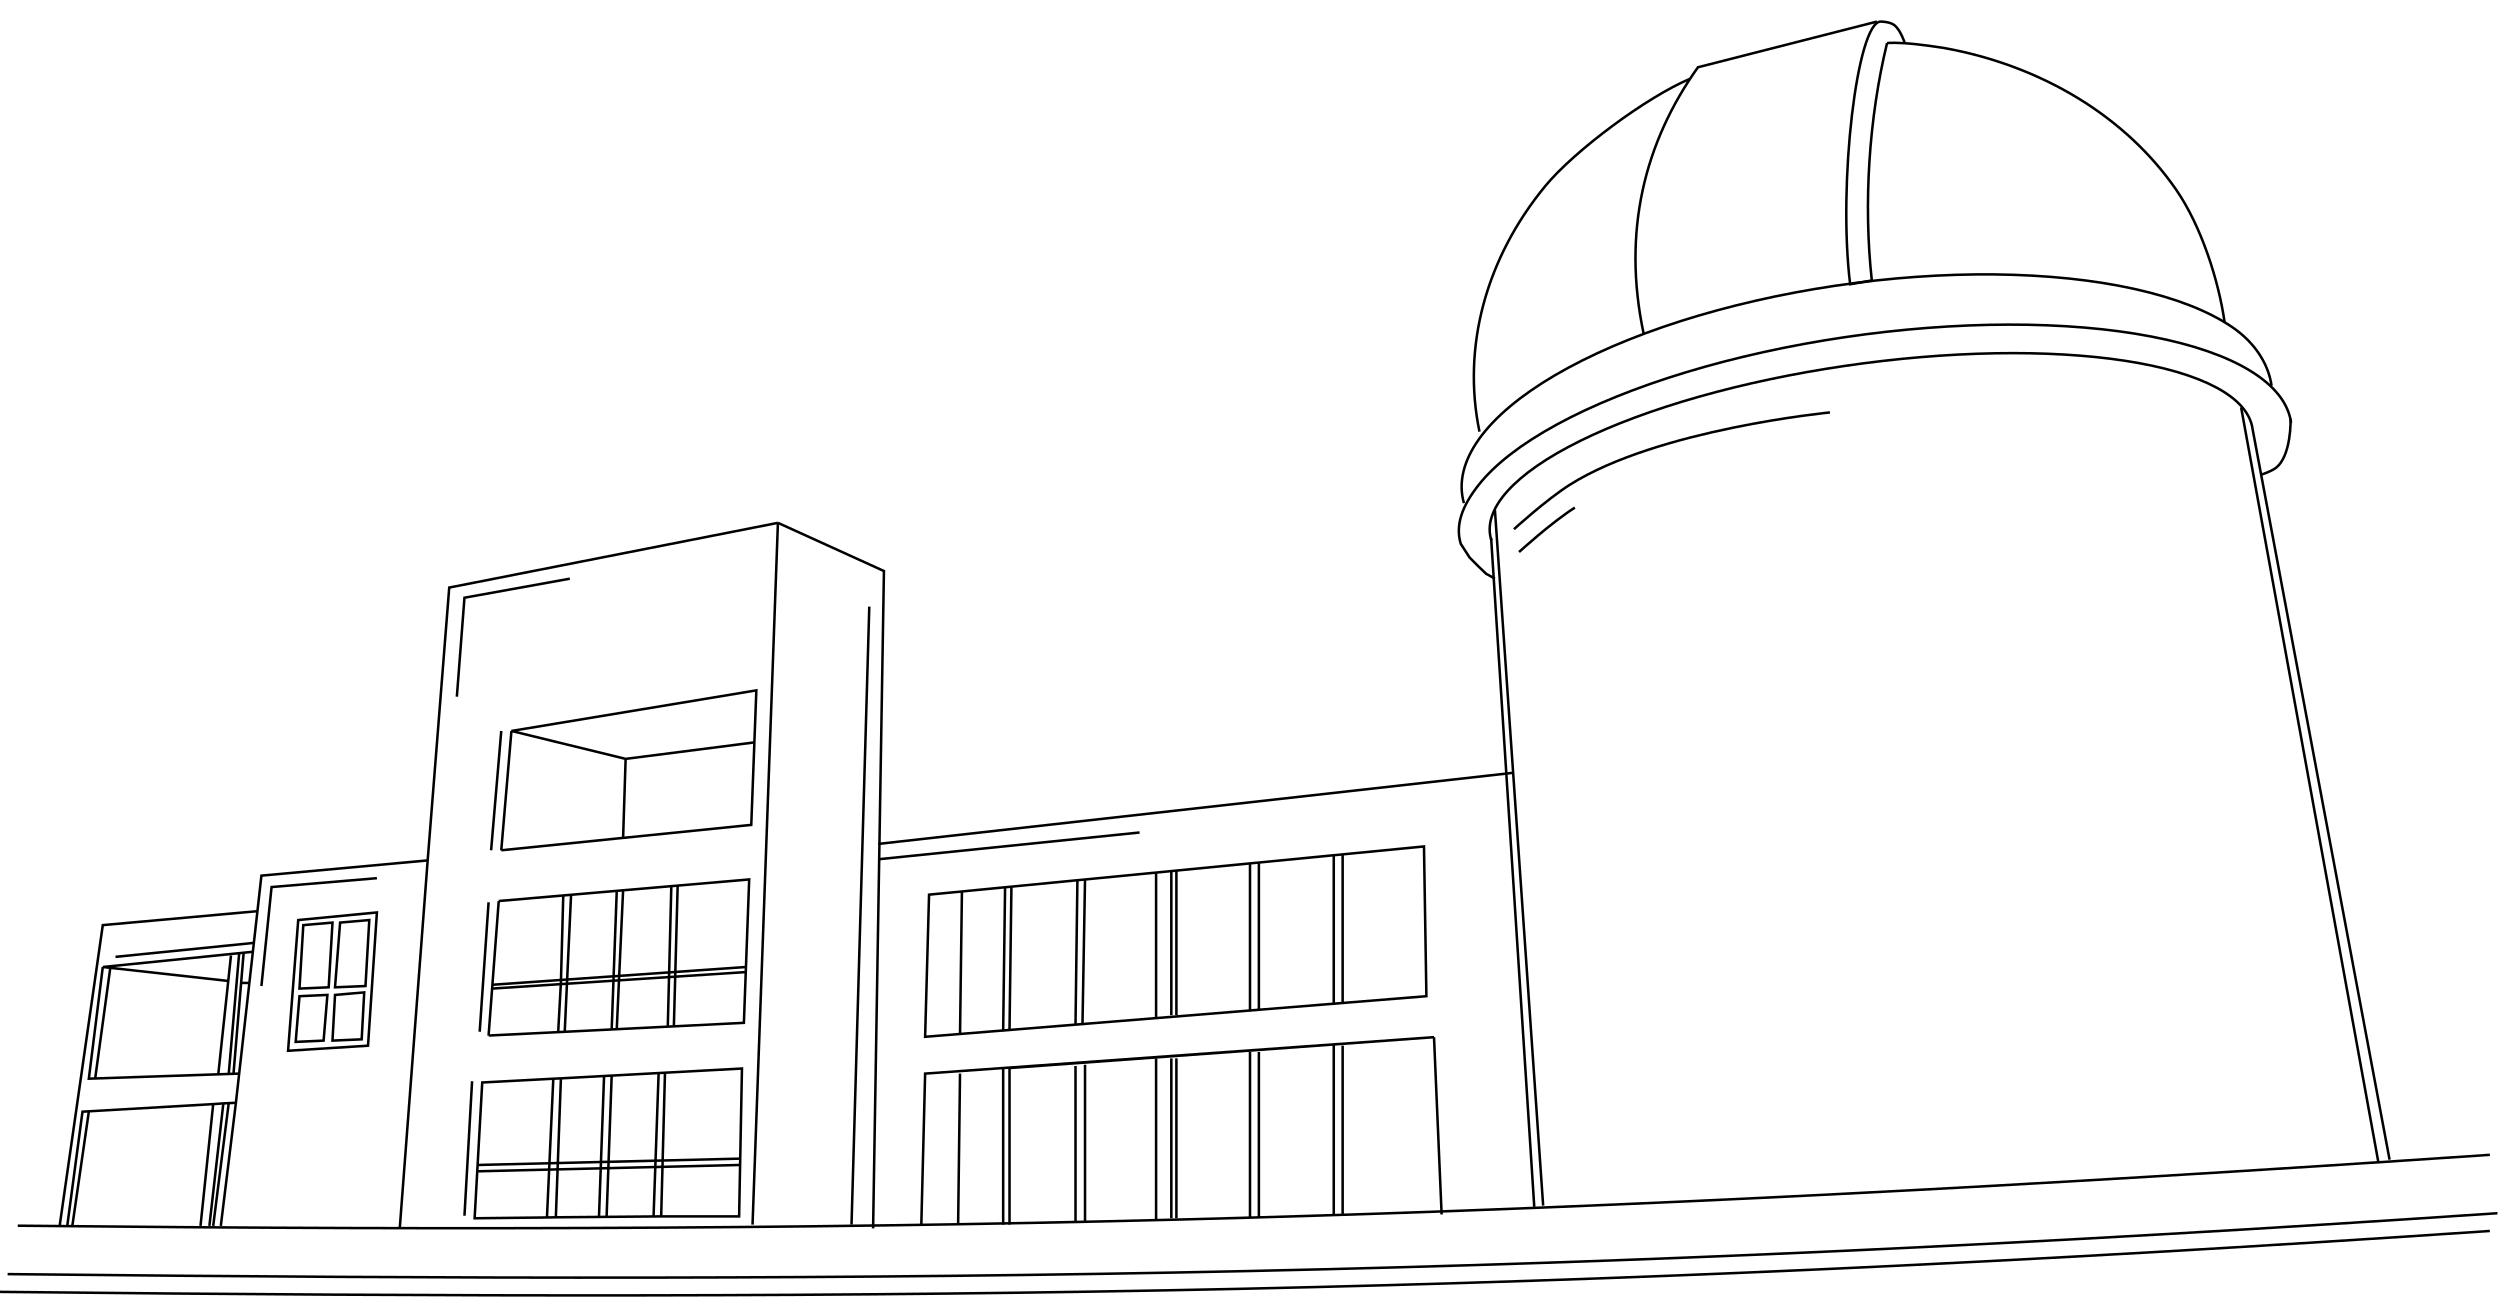 <svg width="985" height="511" viewBox="0 0 985 511" fill="none" xmlns="http://www.w3.org/2000/svg">
<path d="M587.499 211.968L604.5 475.5" stroke="black"/>
<line x1="887.491" y1="168.908" x2="941.491" y2="456.908" stroke="black"/>
<path d="M981 455C612.922 480 369.234 486.742 7 482.924" stroke="black"/>
<path d="M608 475L589 201" stroke="black"/>
<path d="M937 457.5L883 160.5M596.5 208.5C596.5 208.5 609.221 196.866 618.5 191C653.209 169.057 721 162.5 721 162.5M598.5 217.5C598.5 217.5 611.221 205.866 620.5 200" stroke="black"/>
<path d="M224.5 228L183 235.5L180 274.5" stroke="black"/>
<path d="M148.5 346L107 349.5L103 388.5M100 371.5L45.5 377" stroke="black"/>
<path d="M192.5 355.5L189 406.5M197.5 288L193.5 335M186 426L183 479" stroke="black"/>
<path d="M984 478C615.922 503 365.234 505.818 3 502" stroke="black"/>
<path d="M981 485C612.922 510 362.234 512.818 0 509" stroke="black"/>
<path d="M344 484L348.27 224.986L306.5 206M306.5 206L177 231.5L168.5 339M306.5 206L296.5 482.5M157.5 484L168.5 339M168.5 339L103 345L101.427 359M87 483L92.944 434.5M101.427 359L40.5 364.5L23.5 483M101.427 359L99.629 375M99.629 375L96 375.368M99.629 375L98.25 387.276M40.5 381L35 425L37.5 424.916M40.5 381L43.5 380.696L96 375.368M40.5 381L89.931 386.5M94.236 423L92.944 434.5M94.236 423L90.118 423.139M94.236 423L98.25 387.276M92.944 434.5L90.118 434.634M26.5 483L32.5 438L84 435.018M35 438L28.5 483M43.5 381L37.5 424.916M37.5 424.916L86 423.278M91 376.5L86 423.278M86 423.278L90.118 423.139M90.118 423.139L94.236 375.547M96 375.368L95 387.276M92 423L95 387.276M84 435.018L79 483M84 435.018L88 434.734M88 434.734L82.5 483M88 434.734L90.118 434.634M90.118 434.634L84 483M95 387.276L98.25 387.276M113.5 414L145 412L148.5 359.5L117.5 362.5L113.5 414Z" stroke="black"/>
<path d="M131 363.5L119.5 364.5L118 389.5L129.5 389L131 363.5Z" stroke="black"/>
<path d="M145.5 362.5L134 363.5L132 389L144 388.5L145.5 362.5Z" stroke="black"/>
<path d="M142.5 409.5L143.5 391L132 392L131 410L142.5 409.5Z" stroke="black"/>
<path d="M116.5 410.5L118 392.5L129 392L127.5 410L116.5 410.5Z" stroke="black"/>
<path d="M197.5 335L245.5 330.127M196.5 355L221.925 352.81M192.555 408L219.925 406.66M246.5 299L201.5 288L298 272L297.226 292.5M246.5 299L245.5 330.127M246.5 299L297.226 292.5M245.5 330.127L296 325L297.226 292.5M221.925 352.81L225 352.545M221.925 352.81L221 387L219.925 406.66M219.925 406.66L222.5 406.531M225 352.545L222.5 406.531M225 352.545L226.5 352.416L243 350.994M222.5 406.531L224 406.456L241 405.606M243 350.994L241 405.606M243 350.994L245.5 350.779M241 405.606L243 405.506M245.5 350.779L243 405.506M245.5 350.779L247 350.65L264.5 349.143M243 405.506L244.5 405.431L263.105 404.5M264.5 349.143L267 348.927M264.5 349.143L263.621 384L263.105 404.5M263.105 404.5L265.5 404.38M267 348.927L265.5 404.38M267 348.927L268.5 348.798L295.178 346.5L293.905 381M265.5 404.38L267 404.305L293.094 403L293.868 382L293.905 381M194 388L293.905 381M218 425.015L190 426.5L188.178 459M218 425.015L215.5 479.679M218 425.015L221 424.871M215.5 479.679L187 480L188.037 461.5M215.5 479.679L219 479.618M221 424.871L219 479.618M221 424.871L222.5 424.789L238 423.948M219 479.618L236 479.471M293.832 383L194 389.5M238 423.948L236 479.471M238 423.948L241 423.785M236 479.471L239 479.445M241 423.785L239 479.445M241 423.785L259.5 422.782M239 479.445L257.5 479.285M259.5 422.782L257.5 479.285M259.5 422.782L262 422.646M257.5 479.285L260.5 479.259M262 422.646L292.331 421L291.6 459M262 422.646L260.5 479.259M260.5 479.259L291.21 479.259L291.6 459M188.178 459L291.648 456.5M188.178 459L188.037 461.5M188.037 461.5L291.6 459" stroke="black"/>
<line x1="596.056" y1="304.497" x2="346.056" y2="332.497" stroke="black"/>
<path d="M396 349.578L561.049 333.496L562 392.5L364.5 408.5L366.049 352.496L396 349.578ZM396 349.578L395.25 405.842M377.5 482.499L378.25 422.999M379 351.234L378.25 407.499M492.5 340.176L492.5 397.999M424.5 346.801L423.75 403.5M398.5 349.334L397.75 405.599M427.5 346.509L426.5 403.5M427.5 419.5L427.5 481.499M525.5 336.96L525.5 395.5M529 336.619L529 395M496 339.835L496 397.658M397.75 482.499L397.75 420.81L565 408.646M395.25 420.975L395.25 482.499M492.5 414.5L492.5 479.5M496 414.5L496 479.5M423.75 420L423.75 481.5M525.5 412L525.5 478.5M529 412L529 478.5M363 482.499L364.5 422.999L565 408.646M565 408.646L568 478.5" stroke="black"/>
<line x1="455.5" y1="344" x2="455.5" y2="401" stroke="black"/>
<line x1="463.5" y1="343" x2="463.5" y2="400" stroke="black"/>
<line x1="461.5" y1="343" x2="461.5" y2="400" stroke="black"/>
<line x1="455.5" y1="417" x2="455.5" y2="481" stroke="black"/>
<line x1="463.5" y1="417" x2="463.5" y2="480" stroke="black"/>
<line x1="461.5" y1="417" x2="461.5" y2="480" stroke="black"/>
<line x1="201.498" y1="288.042" x2="197.498" y2="335.042" stroke="black"/>
<line x1="196.499" y1="355.038" x2="192.499" y2="408.038" stroke="black"/>
<path d="M876.5 127C874.128 110.368 867.242 88.992 857.42 74.759C847.597 60.525 834.433 48.248 818.706 38.653C802.978 29.057 785.006 22.337 765.848 18.889C765.848 18.889 756.223 17.345 750 17C744.541 16.697 743.5 17 743.5 17M666 31C649.138 38.014 620.307 59.322 608.726 73.443C597.144 87.563 588.893 103.388 584.46 119.983C580.027 136.579 579.501 153.609 582.914 170.068" stroke="black"/>
<path d="M895 152C893.874 143.86 888.82 135.242 879.494 128.888C870.168 122.535 857.09 117.425 841.031 113.859C824.973 110.293 806.259 108.343 785.996 108.125C765.732 107.907 744.329 109.425 723.049 112.59C701.769 115.754 681.043 120.501 662.095 126.55C643.148 132.599 626.362 139.828 612.728 147.809C599.095 155.791 588.89 164.364 582.716 173.022C576.542 181.68 574.524 190.248 576.782 198.22" stroke="black"/>
<path d="M902.69 166.554C901.638 158.947 896.219 152.022 886.753 146.189C877.288 140.356 863.968 135.732 847.579 132.59C831.19 129.449 812.064 127.853 791.331 127.898C770.598 127.943 748.677 129.627 726.862 132.851C705.048 136.075 683.781 140.774 664.317 146.67C644.854 152.566 627.588 159.54 613.539 167.18C599.49 174.82 588.942 182.971 582.518 191.153C576.094 199.334 573.325 206.831 575.537 214.267L579.023 219.666L582.442 223.099L585.506 226.042L589 228" stroke="black"/>
<path d="M887.51 168.978C886.657 162.812 881.793 157.265 873.207 152.663C864.62 148.061 852.483 144.499 837.514 142.186C822.545 139.872 805.046 138.856 786.05 139.195C767.053 139.534 746.945 141.223 726.912 144.162C706.878 147.1 687.325 151.229 669.407 156.305C651.488 161.38 635.568 167.299 622.584 173.712C609.601 180.126 599.818 186.903 593.813 193.645C587.808 200.387 585.702 206.957 587.62 212.967" stroke="black"/>
<path d="M891 187C891 187 894.557 185.862 896.475 184.5C902.906 179.933 902.5 165 902.5 165" stroke="black"/>
<path d="M647.603 131.5C639.034 91.149 648 56 669 26.5L739.5 8.5" stroke="black"/>
<path d="M743.5 17.001C736.342 46.442 734.164 80.386 737.5 110.5L728.957 112.001C724.085 72.391 731.69 8.57 741 8.5C741 8.5 744.685 8.493 746.5 10C748.923 12.011 750.5 17.001 750.5 17.001" stroke="black"/>
<path d="M346.5 338.5L449 328" stroke="black"/>
<path d="M335.5 482.5L342.5 239" stroke="black"/>
</svg>
